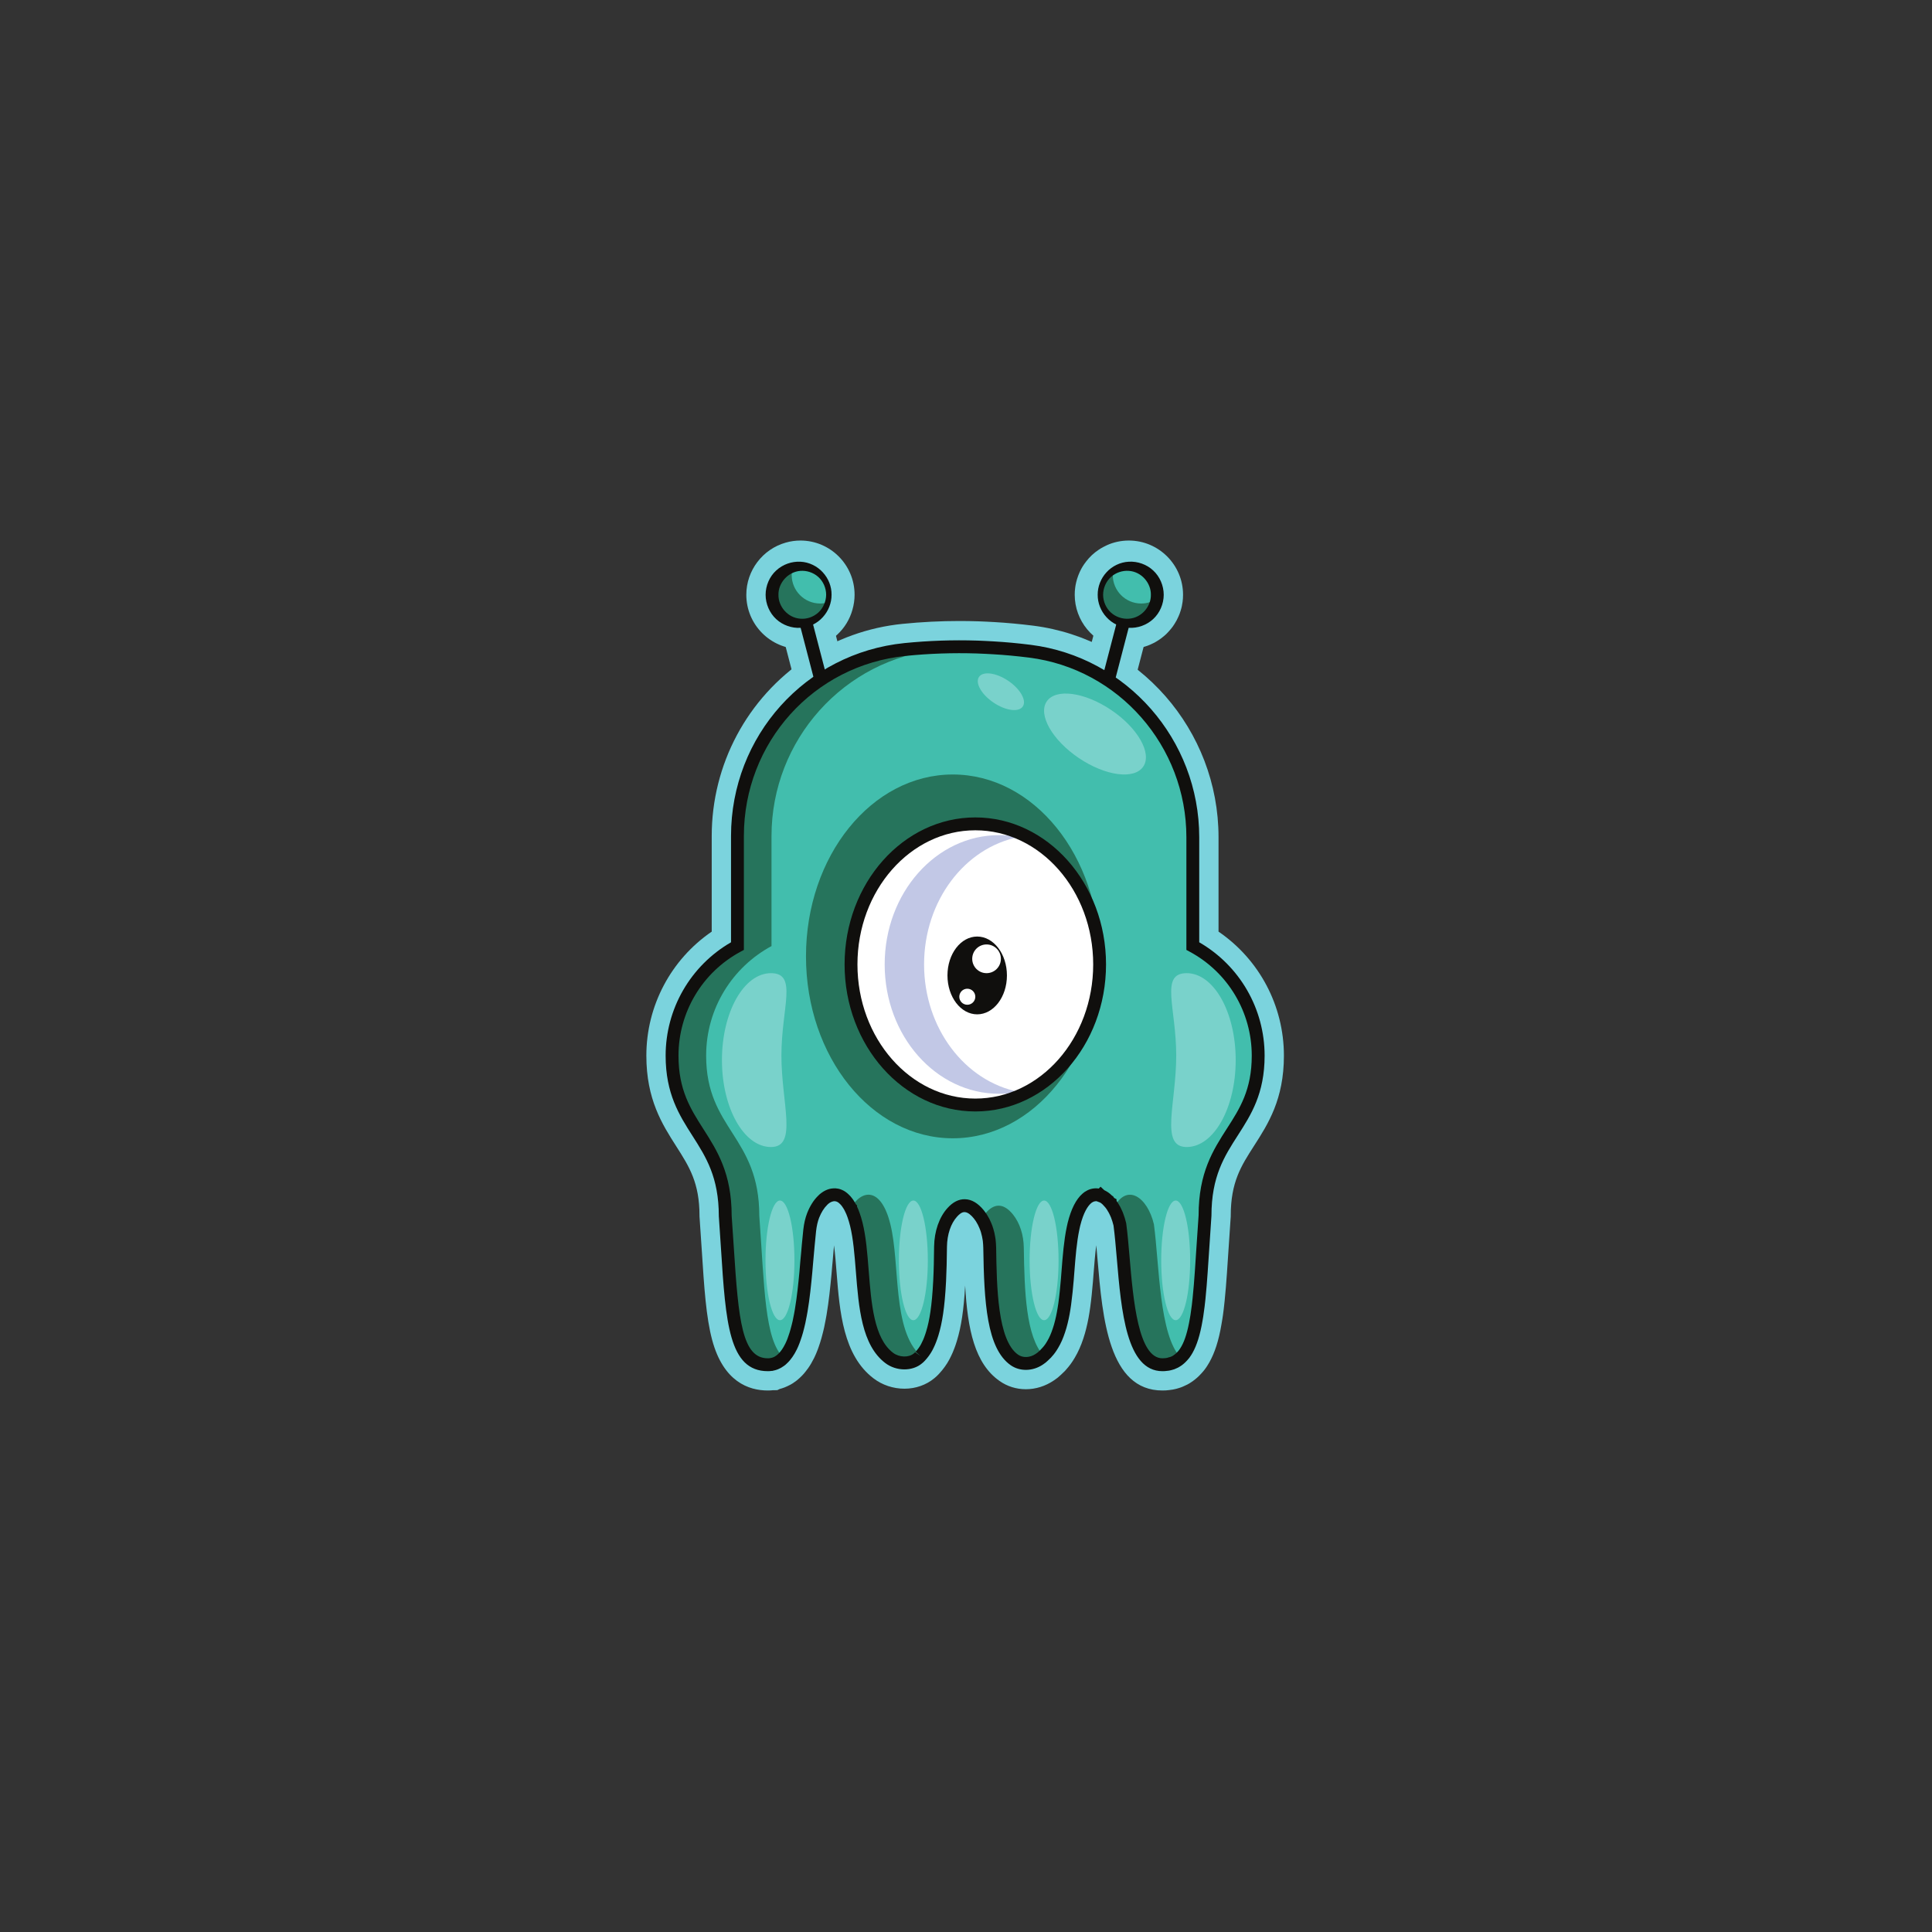 <svg xmlns="http://www.w3.org/2000/svg" width="375" viewBox="0 0 375 375" height="375" version="1.0"><rect x="0" y="0" width="375" height="375" fill="#333333" stroke="none"/><defs><clipPath id="a"><path d="M 125.457 120.355 L 249.207 120.355 L 249.207 269.895 L 125.457 269.895 Z M 125.457 120.355"/></clipPath><clipPath id="b"><path d="M 208 104.91 L 230 104.91 L 230 126 L 208 126 Z M 208 104.91"/></clipPath><clipPath id="c"><path d="M 144 104.91 L 166 104.91 L 166 126 L 144 126 Z M 144 104.91"/></clipPath></defs><path fill="#7BD3DD" d="M 154.492 133.199 L 151.609 122.141 L 161.27 119.613 L 164.152 130.676 L 154.492 133.199"/><path fill="#7BD3DD" d="M 159.324 131.938 L 156.441 120.875"/><path fill="#7BD3DD" d="M 219.984 133.199 L 210.324 130.676 L 213.207 119.613 L 222.867 122.141 L 219.984 133.199"/><path fill="#7BD3DD" d="M 218.035 120.875 L 215.152 131.938"/><g clip-path="url(#a)"><path fill="#7BD3DD" d="M 225.633 269.895 C 215.203 269.895 214.004 255.855 213.039 244.57 C 212.953 243.582 212.871 242.617 212.785 241.695 C 212.559 243.402 212.41 245.309 212.254 247.289 L 212.141 248.746 C 212 250.379 211.844 252.078 211.609 253.758 C 211.574 254.062 211.516 254.438 211.453 254.809 C 211.238 256.18 210.941 257.555 210.578 258.828 C 210.5 259.117 210.387 259.457 210.277 259.797 C 209.805 261.23 209.262 262.445 208.613 263.531 L 208.215 264.176 C 207.945 264.59 207.676 264.961 207.383 265.312 C 207.25 265.473 207.133 265.609 207.023 265.734 C 206.824 265.988 206.602 266.223 206.359 266.434 C 206.227 266.566 206.09 266.699 205.949 266.828 C 205.691 267.066 205.52 267.223 205.336 267.371 L 205.184 267.492 C 204.984 267.641 204.77 267.797 204.551 267.945 C 202.887 269.07 201.023 269.648 199.113 269.648 C 197.258 269.648 195.492 269.094 194.008 268.043 C 189.207 264.68 187.801 258.055 187.336 249.52 C 187.199 251.926 187.012 253.863 186.758 255.574 C 186.504 257.305 186.152 258.906 185.715 260.324 C 185.562 260.816 185.41 261.285 185.23 261.742 C 185.129 262.031 185.016 262.309 184.898 262.566 C 184.703 263.012 184.5 263.426 184.293 263.824 L 184.172 264.043 L 183.848 264.602 L 183.777 264.703 C 183.523 265.098 183.234 265.52 182.867 265.965 C 182.707 266.156 182.547 266.348 182.375 266.531 C 182.312 266.605 182.242 266.676 182.18 266.746 C 181.934 267.008 181.66 267.262 181.367 267.504 C 179.789 268.82 177.73 269.547 175.555 269.547 C 173.375 269.547 171.246 268.836 169.555 267.543 C 163.648 263.059 162.98 254.559 162.387 247.062 C 162.238 245.184 162.098 243.363 161.883 241.73 C 161.871 241.859 161.59 245.109 161.59 245.109 L 161.562 245.363 C 161.512 246.035 161.449 246.73 161.387 247.41 C 161.156 249.82 160.879 252.586 160.438 255.188 L 160.277 256.078 C 160.176 256.625 160.078 257.148 159.965 257.66 C 159.879 258.043 159.809 258.352 159.73 258.645 C 159.641 259.012 159.551 259.363 159.449 259.715 C 159.289 260.281 159.102 260.883 158.902 261.441 L 158.715 261.965 C 158.625 262.223 158.508 262.5 158.391 262.77 L 158.273 263.035 C 158.195 263.215 158.113 263.395 158.027 263.57 C 157.629 264.367 157.262 264.992 156.867 265.551 C 156.719 265.77 156.547 265.996 156.355 266.227 C 156.156 266.492 155.934 266.742 155.691 266.992 C 155.52 267.176 155.34 267.348 155.168 267.5 C 154.863 267.789 154.535 268.051 154.184 268.281 C 154.18 268.289 154.09 268.352 153.992 268.418 L 153.852 268.512 L 153.457 268.746 C 153.242 268.867 153.043 268.965 152.84 269.055 C 152.457 269.242 152.113 269.367 151.82 269.461 C 151.664 269.516 151.5 269.562 151.328 269.605 L 150.867 269.832 L 150.023 269.84 C 149.711 269.875 149.387 269.895 149.039 269.895 C 145.309 269.895 140.406 268.191 138.23 260.086 C 137.051 255.688 136.68 249.926 136.211 242.629 C 136.082 240.637 135.949 238.543 135.789 236.352 L 135.773 236.172 L 135.773 235.988 C 135.773 229.57 133.781 226.445 131.254 222.488 C 128.535 218.227 125.457 213.398 125.457 204.902 C 125.457 195.199 130.25 186.23 138.145 180.828 L 138.145 162.27 C 138.145 148.375 145.027 135.48 156.551 127.781 C 162.094 124.066 168.547 121.75 175.203 121.09 C 178.855 120.723 182.57 120.535 186.238 120.535 C 187.418 120.535 188.598 120.555 189.781 120.594 L 190.418 120.617 C 190.824 120.633 191.234 120.648 191.648 120.672 L 193.027 120.746 C 195.461 120.887 197.902 121.113 200.52 121.438 C 221.043 124.031 236.516 141.688 236.516 162.508 L 236.516 180.828 C 244.414 186.223 249.207 195.191 249.207 204.902 C 249.207 213.379 246.133 218.16 243.426 222.379 C 240.887 226.328 238.887 229.445 238.887 235.988 L 238.887 236.168 L 238.871 236.344 C 238.688 238.945 238.527 241.406 238.375 243.723 L 238.148 247.117 C 238.027 248.938 237.875 250.754 237.699 252.512 C 237.645 253.055 237.59 253.59 237.523 254.109 C 237.512 254.211 237.383 255.203 237.383 255.203 L 237.254 256.055 C 237.207 256.406 237.141 256.773 237.074 257.121 C 236.551 260.188 235.801 262.539 234.734 264.43 C 234.734 264.43 234.422 264.953 234.348 265.07 C 234.02 265.598 233.637 266.098 233.199 266.566 C 233.043 266.738 232.891 266.898 232.734 267.055 C 232.477 267.312 232.215 267.535 231.949 267.75 C 231.703 267.945 231.449 268.133 231.203 268.293 C 230.73 268.613 230.211 268.887 229.629 269.125 C 229.355 269.246 229.07 269.352 228.777 269.434 C 228.613 269.488 228.453 269.531 228.293 269.574 C 228.082 269.629 227.871 269.676 227.66 269.711 C 227.418 269.754 227.18 269.789 226.941 269.812 C 226.531 269.871 226.109 269.895 225.633 269.895"/></g><path fill="#7BD3DD" d="M 244.215 204.902 C 244.215 219.238 233.895 220.312 233.895 235.988 C 233.707 238.598 233.543 241.074 233.395 243.398 C 233.371 243.785 233.344 244.172 233.32 244.547 C 233.297 244.922 233.27 245.297 233.246 245.672 C 233.219 246.047 233.195 246.41 233.172 246.773 C 233.047 248.648 232.895 250.398 232.734 252.012 C 232.684 252.508 232.633 252.996 232.57 253.473 C 232.559 253.547 232.559 253.609 232.547 253.672 C 232.508 253.973 232.473 254.258 232.434 254.535 C 232.398 254.809 232.348 255.098 232.309 255.371 C 232.273 255.648 232.223 255.922 232.172 256.184 C 231.762 258.582 231.199 260.535 230.387 261.973 C 230.301 262.109 230.227 262.246 230.137 262.383 C 229.949 262.684 229.75 262.945 229.527 263.184 C 229.414 263.309 229.301 263.422 229.191 263.535 C 229.078 263.645 228.953 263.746 228.828 263.844 C 228.703 263.945 228.578 264.047 228.453 264.121 C 228.203 264.297 227.941 264.422 227.656 264.531 C 227.555 264.582 227.441 264.621 227.332 264.645 C 227.23 264.684 227.117 264.719 227.008 264.734 C 226.957 264.758 226.906 264.77 226.855 264.77 C 226.695 264.809 226.543 264.832 226.371 264.848 C 226.133 264.883 225.895 264.895 225.633 264.895 C 218.309 264.895 218.633 247.059 217.359 237.637 C 217.211 237.012 217.023 236.41 216.812 235.863 C 216.711 235.637 216.625 235.41 216.512 235.211 C 216.398 234.977 216.273 234.75 216.148 234.523 C 215.961 234.176 215.738 233.848 215.5 233.562 C 215.5 233.551 215.488 233.523 215.465 233.512 C 215.375 233.398 215.289 233.289 215.188 233.188 C 215.176 233.164 215.152 233.137 215.125 233.125 L 214.902 232.898 C 214.613 232.625 214.328 232.41 214.016 232.25 C 213.902 232.188 213.789 232.137 213.668 232.086 C 213.668 232.086 213.656 232.074 213.641 232.086 C 213.504 232.023 213.367 231.988 213.23 231.961 C 213.203 231.949 213.191 231.949 213.18 231.949 C 213.031 231.91 212.867 231.898 212.719 231.898 C 212.32 231.898 211.906 232 211.508 232.227 C 211.309 232.324 211.109 232.461 210.922 232.637 C 209.961 233.473 209.086 235.074 208.449 237.637 C 208.387 237.887 208.324 238.148 208.277 238.426 C 207.715 241.074 207.488 244.211 207.238 247.398 C 207.215 247.723 207.191 248.035 207.164 248.359 C 207.027 249.949 206.879 251.535 206.668 253.074 C 206.629 253.383 206.578 253.684 206.527 253.984 C 206.34 255.195 206.094 256.359 205.781 257.445 C 205.703 257.723 205.617 257.984 205.531 258.246 C 205.207 259.234 204.82 260.145 204.332 260.957 C 204.234 261.121 204.133 261.285 204.031 261.445 C 203.871 261.695 203.707 261.922 203.535 262.133 C 203.398 262.297 203.273 262.445 203.121 262.598 C 203.109 262.633 203.086 262.672 203.035 262.695 C 202.887 262.848 202.734 262.996 202.574 263.145 C 202.449 263.258 202.324 263.383 202.188 263.496 C 202.035 263.609 201.875 263.719 201.711 263.832 C 200.254 264.82 198.316 264.973 196.883 263.957 C 192.566 260.934 192.242 251.348 192.102 242.172 C 192.102 241.922 192.09 241.66 192.066 241.41 C 192.055 241.184 192.027 240.961 192.004 240.734 C 192.004 240.688 191.992 240.637 191.98 240.586 C 191.965 240.41 191.93 240.238 191.891 240.074 C 191.879 239.973 191.867 239.887 191.84 239.785 C 191.805 239.586 191.754 239.387 191.691 239.188 C 191.641 238.949 191.566 238.723 191.492 238.5 C 191.48 238.449 191.469 238.41 191.441 238.359 C 191.379 238.176 191.305 237.984 191.219 237.801 C 191.043 237.363 190.82 236.938 190.566 236.539 C 190.52 236.449 190.469 236.363 190.406 236.273 C 190.27 236.074 190.133 235.887 189.98 235.699 C 187.91 233.164 186.125 233.887 184.828 235.324 C 183.344 236.961 182.594 239.449 182.559 241.961 C 182.531 244.199 182.496 246.461 182.383 248.648 C 182.27 250.824 182.109 252.91 181.82 254.836 C 181.609 256.285 181.32 257.633 180.949 258.848 C 180.824 259.246 180.699 259.633 180.547 260.008 C 180.484 260.195 180.41 260.371 180.336 260.535 C 180.188 260.883 180.023 261.207 179.863 261.52 L 179.602 261.973 C 179.414 262.258 179.227 262.531 179.012 262.781 C 178.914 262.906 178.812 263.035 178.703 263.145 C 178.664 263.195 178.602 263.258 178.551 263.309 C 178.438 263.434 178.316 263.547 178.191 263.645 C 176.68 264.934 174.172 264.781 172.586 263.57 C 166.449 258.91 168.195 245.648 166.211 237.637 C 166.047 236.988 165.875 236.398 165.688 235.875 C 165.5 235.375 165.312 234.926 165.113 234.523 C 165.113 234.512 165.113 234.5 165.098 234.488 C 165 234.273 164.887 234.074 164.762 233.887 C 164.652 233.688 164.527 233.5 164.387 233.336 C 164.238 233.137 164.078 232.949 163.902 232.789 C 163.664 232.551 163.414 232.352 163.152 232.211 C 162.891 232.074 162.629 231.977 162.367 231.938 C 162.18 231.898 161.992 231.887 161.805 231.91 C 161.719 231.91 161.629 231.926 161.543 231.938 C 161.184 231.988 160.832 232.137 160.484 232.336 C 160.395 232.387 160.297 232.449 160.207 232.523 C 160.008 232.66 159.82 232.824 159.66 233 C 158.938 233.699 158.312 234.699 157.836 235.898 C 157.477 236.824 157.277 237.812 157.164 238.812 C 157.062 239.711 156.965 240.688 156.875 241.688 C 156.852 242.023 156.816 242.363 156.789 242.711 C 156.777 242.762 156.777 242.824 156.777 242.887 C 156.727 243.438 156.676 244 156.625 244.574 C 156.613 244.672 156.602 244.785 156.59 244.898 C 156.539 245.574 156.477 246.273 156.414 246.961 C 156.18 249.461 155.914 251.996 155.516 254.348 C 155.465 254.621 155.418 254.91 155.367 255.184 C 155.277 255.66 155.191 256.121 155.094 256.57 C 155.031 256.848 154.969 257.133 154.891 257.41 C 154.816 257.723 154.742 258.02 154.656 258.32 C 154.52 258.809 154.367 259.297 154.207 259.746 C 154.145 259.922 154.082 260.098 154.02 260.27 C 153.957 260.445 153.883 260.621 153.809 260.797 C 153.719 260.984 153.645 261.172 153.559 261.348 C 153.32 261.82 153.07 262.27 152.797 262.656 C 152.684 262.82 152.57 262.969 152.445 263.121 C 152.336 263.27 152.211 263.41 152.086 263.535 C 151.984 263.645 151.871 263.746 151.773 263.832 C 151.66 263.945 151.547 264.035 151.438 264.109 C 151.359 264.156 151.297 264.207 151.223 264.258 C 151.137 264.309 151.062 264.359 150.973 264.406 C 150.887 264.457 150.801 264.496 150.711 264.531 C 150.574 264.609 150.426 264.656 150.273 264.707 C 150.09 264.77 149.914 264.809 149.715 264.832 C 149.688 264.848 149.664 264.848 149.641 264.848 C 149.453 264.883 149.25 264.895 149.039 264.895 C 141.715 264.895 142.039 253.422 140.766 235.988 C 140.766 220.527 130.445 219.238 130.445 204.902 C 130.445 195.703 135.59 187.707 143.137 183.633 L 143.137 162.27 C 143.137 149.723 149.5 138.5 159.324 131.938 C 164.078 128.75 169.641 126.664 175.695 126.062 C 180.301 125.602 184.941 125.438 189.621 125.59 C 190.18 125.613 190.758 125.625 191.328 125.664 C 191.805 125.688 192.277 125.715 192.766 125.738 C 195.137 125.875 197.508 126.102 199.902 126.402 C 218.008 128.688 231.523 144.238 231.523 162.508 L 231.523 183.633 C 239.086 187.707 244.215 195.703 244.215 204.902"/><g clip-path="url(#b)"><path fill="#7BD3DD" d="M 219.105 125.977 C 218.461 125.977 217.801 125.914 217.145 125.793 C 212.164 124.812 208.602 120.465 208.602 115.441 C 208.602 114.934 208.633 114.473 208.699 114.031 C 208.738 113.723 208.793 113.383 208.895 112.988 C 208.93 112.824 208.977 112.633 209.047 112.414 C 209.109 112.203 209.176 112.008 209.254 111.809 L 209.336 111.586 C 209.656 110.77 210.027 110.082 210.469 109.457 L 210.559 109.34 C 210.645 109.215 210.738 109.09 210.844 108.957 C 211.5 108.094 212.305 107.344 213.23 106.727 C 213.512 106.531 213.809 106.352 214.121 106.188 C 214.348 106.062 214.586 105.945 214.824 105.836 C 216.113 105.242 217.605 104.918 219.105 104.918 C 224.906 104.918 229.629 109.637 229.629 115.441 C 229.629 115.938 229.598 116.391 229.539 116.82 C 229.5 117.129 229.449 117.418 229.391 117.68 C 229.332 117.941 229.262 118.23 229.16 118.539 C 229.051 118.918 228.91 119.297 228.738 119.668 C 228.535 120.148 228.281 120.625 227.969 121.109 C 227.754 121.461 227.523 121.777 227.273 122.074 C 227.148 122.234 227.012 122.391 226.875 122.535 C 226.488 122.977 226.055 123.383 225.586 123.734 C 225.461 123.836 225.281 123.98 225.051 124.133 C 224.875 124.258 224.715 124.355 224.574 124.441 C 224.422 124.535 224.172 124.691 223.836 124.852 C 223.605 124.973 223.402 125.062 223.25 125.125 C 222.973 125.25 222.688 125.355 222.391 125.449 C 221.996 125.582 221.637 125.668 221.301 125.746 L 221.133 125.777 C 220.91 125.82 220.684 125.859 220.457 125.887 C 220.035 125.945 219.59 125.977 219.105 125.977"/></g><path fill="#7BD3DD" d="M 213.59 115.441 C 213.59 115.203 213.605 114.965 213.641 114.742 C 213.668 114.539 213.691 114.367 213.742 114.176 C 213.766 114.078 213.777 113.992 213.816 113.902 C 213.84 113.805 213.867 113.715 213.902 113.629 C 213.941 113.527 213.98 113.43 214.016 113.328 C 214.152 112.977 214.328 112.652 214.539 112.352 C 214.613 112.254 214.676 112.152 214.766 112.055 C 215.113 111.578 215.551 111.18 216.051 110.852 C 216.188 110.754 216.336 110.664 216.488 110.59 C 216.613 110.516 216.75 110.453 216.887 110.391 C 217.559 110.078 218.32 109.914 219.105 109.914 C 222.164 109.914 224.637 112.391 224.637 115.441 C 224.637 115.703 224.625 115.953 224.586 116.191 C 224.574 116.328 224.547 116.453 224.523 116.566 C 224.484 116.738 224.449 116.902 224.387 117.078 C 224.336 117.277 224.262 117.465 224.172 117.641 C 224.062 117.926 223.91 118.191 223.738 118.453 C 223.648 118.602 223.551 118.754 223.426 118.891 C 223.352 118.988 223.262 119.09 223.176 119.176 C 222.988 119.402 222.777 119.602 222.539 119.777 C 222.426 119.863 222.328 119.953 222.215 120.016 C 222.129 120.09 222.027 120.141 221.926 120.203 C 221.828 120.266 221.727 120.328 221.617 120.363 C 221.504 120.441 221.379 120.488 221.254 120.539 C 221.129 120.602 220.992 120.652 220.855 120.691 C 220.652 120.766 220.441 120.816 220.219 120.863 C 220.082 120.891 219.941 120.914 219.805 120.926 C 219.582 120.965 219.344 120.977 219.105 120.977 C 218.746 120.977 218.383 120.938 218.035 120.875 C 215.5 120.375 213.59 118.129 213.59 115.441"/><g clip-path="url(#c)"><path fill="#7BD3DD" d="M 155.367 125.977 C 149.574 125.977 144.859 121.25 144.859 115.441 C 144.859 110.742 148.02 106.578 152.539 105.312 C 153.441 105.055 154.402 104.918 155.367 104.918 C 161.16 104.918 165.875 109.637 165.875 115.441 C 165.875 116.414 165.734 117.387 165.465 118.324 C 164.426 122.105 161.336 124.988 157.426 125.777 C 156.672 125.914 156.012 125.977 155.367 125.977"/></g><path fill="#7BD3DD" d="M 149.852 115.441 C 149.852 112.902 151.562 110.777 153.883 110.129 C 154.355 109.992 154.855 109.914 155.367 109.914 C 158.41 109.914 160.883 112.391 160.883 115.441 C 160.883 115.953 160.809 116.453 160.672 116.926 C 160.121 118.926 158.484 120.465 156.441 120.875 C 156.09 120.938 155.727 120.977 155.367 120.977 C 152.32 120.977 149.852 118.504 149.852 115.441"/><path fill="#26745C" d="M 231.523 183.633 L 231.523 162.508 C 231.523 144.238 218.008 128.688 199.902 126.402 C 197.508 126.102 195.137 125.875 192.766 125.738 C 192.277 125.715 191.805 125.688 191.328 125.664 C 190.758 125.625 190.18 125.613 189.621 125.59 C 184.941 125.438 180.301 125.602 175.695 126.062 C 157.176 127.926 143.137 143.637 143.137 162.27 L 143.137 183.633 C 135.59 187.707 130.445 195.703 130.445 204.902 C 130.445 219.238 140.766 220.527 140.766 235.988 C 142.039 253.422 141.715 264.895 149.039 264.895 C 149.25 264.895 149.453 264.883 149.641 264.848 C 149.664 264.848 149.688 264.848 149.715 264.832 C 149.914 264.809 150.09 264.77 150.273 264.707 C 150.426 264.656 150.574 264.609 150.711 264.531 C 150.801 264.496 150.887 264.457 150.973 264.406 C 151.062 264.359 151.137 264.309 151.223 264.258 C 151.297 264.207 151.359 264.156 151.438 264.109 C 151.547 264.035 151.66 263.945 151.773 263.832 C 151.871 263.746 151.984 263.645 152.086 263.535 C 152.211 263.41 152.336 263.27 152.445 263.121 C 152.57 262.969 152.684 262.82 152.797 262.656 C 153.07 262.27 153.32 261.82 153.559 261.348 C 153.645 261.172 153.719 260.984 153.809 260.797 C 153.883 260.621 153.957 260.445 154.02 260.27 C 154.082 260.098 154.145 259.922 154.207 259.746 C 154.367 259.297 154.52 258.809 154.656 258.32 C 154.742 258.02 154.816 257.723 154.891 257.41 C 154.969 257.133 155.031 256.848 155.094 256.57 C 155.191 256.121 155.277 255.66 155.367 255.184 C 155.418 254.91 155.465 254.621 155.516 254.348 C 155.914 251.996 156.18 249.461 156.414 246.961 C 156.477 246.273 156.539 245.574 156.59 244.898 C 156.602 244.785 156.613 244.672 156.625 244.574 C 156.676 244 156.727 243.438 156.777 242.887 C 156.777 242.824 156.777 242.762 156.789 242.711 C 156.816 242.363 156.852 242.023 156.875 241.688 C 156.965 240.688 157.062 239.711 157.164 238.812 C 157.277 237.812 157.477 236.824 157.836 235.898 C 158.312 234.699 158.938 233.699 159.66 233 C 159.82 232.824 160.008 232.66 160.207 232.523 C 160.297 232.449 160.395 232.387 160.484 232.336 C 160.832 232.137 161.184 231.988 161.543 231.938 C 161.629 231.926 161.719 231.91 161.805 231.91 C 161.992 231.887 162.18 231.898 162.367 231.938 C 162.629 231.977 162.891 232.074 163.152 232.211 C 163.414 232.352 163.664 232.551 163.902 232.789 C 164.078 232.949 164.238 233.137 164.387 233.336 C 164.527 233.5 164.652 233.688 164.762 233.887 C 164.887 234.074 165 234.273 165.098 234.488 C 165.113 234.5 165.113 234.512 165.113 234.523 C 165.312 234.926 165.5 235.375 165.688 235.875 C 165.875 236.398 166.047 236.988 166.211 237.637 C 168.195 245.648 166.449 258.91 172.586 263.57 C 174.172 264.781 176.68 264.934 178.191 263.645 C 178.316 263.547 178.438 263.434 178.551 263.309 C 178.602 263.258 178.664 263.195 178.703 263.145 C 178.812 263.035 178.914 262.906 179.012 262.781 C 179.227 262.531 179.414 262.258 179.602 261.973 L 179.863 261.52 C 180.023 261.207 180.188 260.883 180.336 260.535 C 180.41 260.371 180.484 260.195 180.547 260.008 C 180.699 259.633 180.824 259.246 180.949 258.848 C 181.32 257.633 181.609 256.285 181.82 254.836 C 182.109 252.91 182.27 250.824 182.383 248.648 C 182.496 246.461 182.531 244.199 182.559 241.961 C 182.594 239.449 183.344 236.961 184.828 235.324 C 186.125 233.887 187.91 233.164 189.98 235.699 C 190.133 235.887 190.27 236.074 190.406 236.273 C 190.469 236.363 190.52 236.449 190.566 236.539 C 190.82 236.938 191.043 237.363 191.219 237.801 C 191.305 237.984 191.379 238.176 191.441 238.359 C 191.469 238.41 191.48 238.449 191.492 238.5 C 191.566 238.723 191.629 238.949 191.691 239.188 C 191.754 239.387 191.805 239.586 191.84 239.785 C 191.867 239.887 191.879 239.973 191.891 240.074 C 191.93 240.238 191.953 240.41 191.98 240.586 C 191.992 240.637 192.004 240.688 192.004 240.734 C 192.027 240.961 192.055 241.184 192.066 241.41 C 192.09 241.66 192.102 241.922 192.102 242.172 C 192.242 251.348 192.566 260.934 196.883 263.957 C 198.316 264.973 200.254 264.82 201.711 263.832 C 201.875 263.719 202.035 263.609 202.188 263.496 C 202.324 263.383 202.449 263.258 202.574 263.145 C 202.734 262.996 202.887 262.848 203.035 262.695 C 203.086 262.672 203.109 262.633 203.121 262.598 C 203.273 262.445 203.398 262.297 203.535 262.133 C 203.707 261.922 203.871 261.695 204.031 261.445 C 204.133 261.285 204.234 261.121 204.332 260.957 C 204.82 260.145 205.207 259.234 205.531 258.246 C 205.617 257.984 205.703 257.723 205.781 257.445 C 206.094 256.359 206.34 255.195 206.527 253.984 C 206.578 253.684 206.629 253.383 206.668 253.074 C 206.879 251.535 207.027 249.949 207.164 248.359 C 207.191 248.035 207.215 247.723 207.238 247.398 C 207.488 244.211 207.715 241.074 208.277 238.426 C 208.324 238.148 208.387 237.887 208.449 237.637 C 209.086 235.074 209.961 233.473 210.922 232.637 C 211.109 232.461 211.309 232.324 211.508 232.227 C 211.906 232 212.32 231.898 212.719 231.898 C 212.867 231.898 213.031 231.91 213.18 231.949 C 213.191 231.949 213.203 231.949 213.23 231.961 C 213.367 231.988 213.504 232.023 213.641 232.086 C 213.656 232.074 213.668 232.086 213.668 232.086 C 213.789 232.137 213.902 232.188 214.016 232.25 C 214.328 232.41 214.613 232.625 214.902 232.898 L 215.125 233.125 C 215.152 233.137 215.176 233.164 215.188 233.188 C 215.289 233.289 215.375 233.398 215.465 233.512 C 215.488 233.523 215.5 233.551 215.5 233.562 C 215.738 233.848 215.961 234.176 216.148 234.523 C 216.273 234.75 216.398 234.977 216.512 235.211 C 216.625 235.41 216.711 235.637 216.812 235.863 C 217.023 236.41 217.211 237.012 217.359 237.637 C 218.633 247.059 218.309 264.895 225.633 264.895 C 225.895 264.895 226.133 264.883 226.371 264.848 C 226.543 264.832 226.695 264.809 226.855 264.77 C 226.906 264.77 226.957 264.758 227.008 264.734 C 227.117 264.719 227.23 264.684 227.332 264.645 C 227.441 264.621 227.555 264.582 227.656 264.531 C 227.941 264.422 228.203 264.297 228.453 264.121 C 228.578 264.047 228.703 263.945 228.828 263.844 C 228.953 263.746 229.078 263.645 229.191 263.535 C 229.301 263.422 229.414 263.309 229.527 263.184 C 229.75 262.945 229.949 262.684 230.137 262.383 C 230.227 262.246 230.301 262.109 230.387 261.973 C 231.199 260.535 231.762 258.582 232.172 256.184 C 232.223 255.922 232.273 255.648 232.309 255.371 C 232.348 255.098 232.398 254.809 232.434 254.535 C 232.473 254.258 232.508 253.973 232.547 253.672 C 232.559 253.609 232.559 253.547 232.57 253.473 C 232.633 252.996 232.684 252.508 232.734 252.012 C 232.895 250.398 233.047 248.648 233.172 246.773 C 233.195 246.41 233.219 246.047 233.246 245.672 C 233.27 245.297 233.297 244.922 233.32 244.547 C 233.344 244.172 233.371 243.785 233.395 243.398 C 233.543 241.074 233.707 238.598 233.895 235.988 C 233.895 220.312 244.215 219.238 244.215 204.902 C 244.215 195.703 239.086 187.707 231.523 183.633"/><path fill="#42BEAD" d="M 231.523 183.633 L 231.523 162.508 C 231.523 144.238 218.008 128.688 199.902 126.402 C 197.508 126.102 195.137 125.875 192.766 125.738 C 192.277 125.715 191.805 125.688 191.328 125.664 C 190.758 125.625 190.18 125.613 189.621 125.59 C 187.176 125.664 184.727 125.812 182.297 126.062 C 163.789 127.926 149.75 143.637 149.75 162.27 L 149.75 183.633 C 142.188 187.707 137.062 195.703 137.062 204.902 C 137.062 219.238 147.379 220.527 147.379 235.988 C 148.391 249.91 148.391 260.02 152.086 263.535 C 152.211 263.41 152.336 263.27 152.445 263.121 C 152.57 262.969 152.684 262.82 152.797 262.656 C 153.07 262.27 153.32 261.82 153.559 261.348 C 153.645 261.172 153.719 260.984 153.809 260.797 C 153.883 260.621 153.957 260.445 154.02 260.27 C 154.082 260.098 154.145 259.922 154.207 259.746 C 154.367 259.297 154.52 258.809 154.656 258.32 C 154.742 258.02 154.816 257.723 154.891 257.41 C 154.969 257.133 155.031 256.848 155.094 256.57 C 155.191 256.121 155.277 255.66 155.367 255.184 C 155.418 254.91 155.465 254.621 155.516 254.348 C 155.914 251.996 156.18 249.461 156.414 246.961 C 156.477 246.273 156.539 245.574 156.59 244.898 C 156.602 244.785 156.613 244.672 156.625 244.574 C 156.676 244 156.727 243.438 156.777 242.887 C 156.777 242.824 156.777 242.762 156.789 242.711 C 156.816 242.363 156.852 242.023 156.875 241.688 C 156.965 240.688 157.062 239.711 157.164 238.812 C 157.277 237.812 157.477 236.824 157.836 235.898 C 158.312 234.699 158.938 233.699 159.66 233 C 159.82 232.824 160.008 232.66 160.207 232.523 C 160.297 232.449 160.395 232.387 160.484 232.336 C 160.832 232.137 161.184 231.988 161.543 231.938 C 161.629 231.926 161.719 231.91 161.805 231.91 C 161.992 231.887 162.18 231.898 162.367 231.938 C 162.629 231.977 162.891 232.074 163.152 232.211 C 163.414 232.352 163.664 232.551 163.902 232.789 C 164.078 232.949 164.238 233.137 164.387 233.336 C 164.527 233.5 164.652 233.688 164.762 233.887 C 164.887 234.074 165 234.273 165.098 234.488 C 165.113 234.5 165.113 234.512 165.113 234.523 C 167.258 230.812 171.027 230.336 172.824 237.637 C 174.746 245.422 173.16 258.16 178.703 263.145 C 178.812 263.035 178.914 262.906 179.012 262.781 C 179.227 262.531 179.414 262.258 179.602 261.973 L 179.863 261.52 C 180.023 261.207 180.188 260.883 180.336 260.535 C 180.41 260.371 180.484 260.195 180.547 260.008 C 180.699 259.633 180.824 259.246 180.949 258.848 C 181.32 257.633 181.609 256.285 181.82 254.836 C 182.109 252.91 182.27 250.824 182.383 248.648 C 182.496 246.461 182.531 244.199 182.559 241.961 C 182.594 239.449 183.344 236.961 184.828 235.324 C 186.125 233.887 187.91 233.164 189.98 235.699 C 190.133 235.887 190.27 236.074 190.406 236.273 C 190.469 236.363 190.52 236.449 190.566 236.539 C 190.82 236.098 191.117 235.688 191.441 235.324 C 192.738 233.887 194.523 233.164 196.594 235.699 C 197.957 237.375 198.691 239.738 198.719 242.172 C 198.844 250.633 199.129 259.457 202.574 263.145 C 202.734 262.996 202.887 262.848 203.035 262.695 C 203.086 262.672 203.109 262.633 203.121 262.598 C 203.273 262.445 203.398 262.297 203.535 262.133 C 203.707 261.922 203.871 261.695 204.031 261.445 C 204.133 261.285 204.234 261.121 204.332 260.957 C 204.82 260.145 205.207 259.234 205.531 258.246 C 205.617 257.984 205.703 257.723 205.781 257.445 C 206.094 256.359 206.34 255.195 206.527 253.984 C 206.578 253.684 206.629 253.383 206.668 253.074 C 206.879 251.535 207.027 249.949 207.164 248.359 C 207.191 248.035 207.215 247.723 207.238 247.398 C 207.488 244.211 207.715 241.074 208.277 238.426 C 208.324 238.148 208.387 237.887 208.449 237.637 C 209.086 235.074 209.961 233.473 210.922 232.637 C 211.109 232.461 211.309 232.324 211.508 232.227 C 211.906 232 212.32 231.898 212.719 231.898 C 212.867 231.898 213.031 231.91 213.18 231.949 C 213.191 231.949 213.203 231.949 213.23 231.961 C 213.367 231.988 213.504 232.023 213.641 232.086 C 213.656 232.074 213.668 232.086 213.668 232.086 C 213.789 232.137 213.902 232.188 214.016 232.25 C 214.328 232.41 214.613 232.625 214.902 232.898 L 215.125 233.125 C 215.152 233.137 215.176 233.164 215.188 233.188 C 215.289 233.289 215.375 233.398 215.465 233.512 C 215.488 233.523 215.5 233.551 215.5 233.562 C 215.738 233.848 215.961 234.176 216.148 234.523 C 218.684 229.477 222.738 232.352 223.973 237.637 C 225.035 245.496 224.984 259.195 229.191 263.535 C 229.301 263.422 229.414 263.309 229.527 263.184 C 229.75 262.945 229.949 262.684 230.137 262.383 C 230.227 262.246 230.301 262.109 230.387 261.973 C 231.199 260.535 231.762 258.582 232.172 256.184 C 232.223 255.922 232.273 255.648 232.309 255.371 C 232.348 255.098 232.398 254.809 232.434 254.535 C 232.473 254.258 232.508 253.973 232.547 253.672 C 232.559 253.609 232.559 253.547 232.57 253.473 C 232.633 252.996 232.684 252.508 232.734 252.012 C 232.895 250.398 233.047 248.648 233.172 246.773 C 233.195 246.41 233.219 246.047 233.246 245.672 C 233.27 245.297 233.297 244.922 233.32 244.547 C 233.344 244.172 233.371 243.785 233.395 243.398 C 233.543 241.074 233.707 238.598 233.895 235.988 C 233.895 220.312 244.215 219.238 244.215 204.902 C 244.215 195.703 239.086 187.707 231.523 183.633"/><path fill="#26745C" d="M 213.434 185.637 C 213.434 205.137 200.676 220.941 184.938 220.941 C 169.199 220.941 156.441 205.137 156.441 185.637 C 156.441 166.137 169.199 150.328 184.938 150.328 C 200.676 150.328 213.434 166.137 213.434 185.637"/><path fill="#26745C" d="M 160.883 115.441 C 160.883 115.953 160.809 116.453 160.672 116.926 C 160.121 118.926 158.484 120.465 156.441 120.875 C 156.09 120.938 155.727 120.977 155.367 120.977 C 152.32 120.977 149.852 118.504 149.852 115.441 C 149.852 112.902 151.562 110.777 153.883 110.129 C 154.355 109.992 154.855 109.914 155.367 109.914 C 158.41 109.914 160.883 112.391 160.883 115.441"/><path fill="#26745C" d="M 224.637 115.441 C 224.637 115.691 224.625 115.953 224.586 116.191 C 224.211 118.902 221.902 120.977 219.105 120.977 C 216.062 120.977 213.59 118.504 213.59 115.441 C 213.59 113.527 214.566 111.84 216.051 110.852 C 216.922 110.266 217.973 109.914 219.105 109.914 C 222.164 109.914 224.637 112.391 224.637 115.441"/><path fill="#42BEAD" d="M 224.637 115.441 C 224.637 115.691 224.625 115.953 224.586 116.191 C 223.699 116.789 222.652 117.141 221.504 117.141 C 218.457 117.141 215.988 114.664 215.988 111.617 C 215.988 111.352 216 111.102 216.051 110.852 C 216.922 110.266 217.973 109.914 219.105 109.914 C 222.164 109.914 224.637 112.391 224.637 115.441"/><path fill="#FFF" d="M 213.434 187.199 C 213.434 202.27 202.633 214.484 189.309 214.484 C 175.984 214.484 165.184 202.27 165.184 187.199 C 165.184 172.125 175.984 159.91 189.309 159.91 C 202.633 159.91 213.434 172.125 213.434 187.199"/><path fill="#C2C8E6" d="M 197.73 211.926 C 196.496 212.176 195.211 212.301 193.914 212.301 C 181.66 212.301 171.715 201.066 171.715 187.191 C 171.715 173.332 181.66 162.098 193.914 162.098 C 195.211 162.098 196.496 162.223 197.73 162.473 C 187.301 164.52 179.363 174.809 179.363 187.191 C 179.363 199.59 187.301 209.879 197.73 211.926"/><path fill="#100F0D" d="M 189.309 161.16 C 176.695 161.16 166.43 172.84 166.43 187.195 C 166.43 201.555 176.695 213.234 189.309 213.234 C 201.922 213.234 212.188 201.555 212.188 187.195 C 212.188 172.84 201.922 161.16 189.309 161.16 Z M 189.309 215.734 C 175.316 215.734 163.934 202.934 163.934 187.195 C 163.934 171.461 175.316 158.66 189.309 158.66 C 203.301 158.66 214.68 171.461 214.68 187.195 C 214.68 202.934 203.301 215.734 189.309 215.734"/><path fill="#100F0D" d="M 195.445 189.332 C 195.445 193.504 192.859 196.883 189.672 196.883 C 186.484 196.883 183.902 193.504 183.902 189.332 C 183.902 185.16 186.484 181.781 189.672 181.781 C 192.859 181.781 195.445 185.16 195.445 189.332"/><path fill="#100F0D" d="M 217.641 234.672 C 217.727 234.836 217.805 235.012 217.879 235.191 L 217.949 235.352 C 218.211 236.027 218.414 236.676 218.574 237.344 L 218.598 237.469 C 218.859 239.398 219.051 241.652 219.254 244.039 C 219.961 252.312 220.93 263.645 225.633 263.645 C 225.828 263.645 226 263.637 226.176 263.613 C 226.387 263.594 226.477 263.574 226.574 263.555 L 226.656 263.516 L 227.203 263.367 C 227.434 263.277 227.598 263.195 227.738 263.094 C 227.891 263 227.969 262.934 228.047 262.871 C 228.137 262.797 228.227 262.73 228.309 262.648 C 228.414 262.543 228.504 262.453 228.598 262.352 C 228.785 262.148 228.938 261.953 229.078 261.723 L 229.336 261.297 C 229.996 260.125 230.531 258.367 230.941 255.973 C 230.992 255.711 231.039 255.457 231.074 255.203 L 231.34 253.27 C 231.395 252.848 231.441 252.371 231.492 251.883 C 231.664 250.199 231.809 248.449 231.926 246.691 L 232.148 243.316 C 232.301 240.988 232.461 238.512 232.648 235.898 C 232.645 227.609 235.457 223.23 238.176 219 C 240.641 215.164 242.965 211.543 242.965 204.902 C 242.965 196.461 238.355 188.73 230.934 184.734 L 230.277 184.379 L 230.277 162.508 C 230.277 144.828 217.152 129.84 199.746 127.641 C 197.27 127.332 194.965 127.117 192.691 126.988 L 191.262 126.91 C 190.895 126.887 190.539 126.875 190.188 126.863 L 189.562 126.836 C 185.008 126.691 180.379 126.848 175.82 127.309 C 157.898 129.109 144.387 144.141 144.387 162.27 L 144.387 184.379 L 143.73 184.73 C 136.305 188.738 131.695 196.469 131.695 204.902 C 131.695 211.57 134.035 215.238 136.512 219.121 C 139.219 223.359 142.016 227.746 142.016 235.988 C 142.172 238.105 142.309 240.219 142.438 242.227 C 143.34 256.301 144.047 263.645 149.039 263.645 C 149.141 263.645 149.238 263.645 149.328 263.633 L 149.555 263.594 C 149.668 263.578 149.77 263.559 149.875 263.523 C 149.965 263.496 150.047 263.473 150.117 263.434 L 150.238 263.379 C 150.277 263.359 150.316 263.344 150.359 263.324 L 150.742 263.07 C 150.805 263.031 150.848 262.996 150.891 262.949 C 151.016 262.836 151.09 262.773 151.152 262.703 C 151.289 262.562 151.371 262.473 151.449 262.371 C 151.59 262.199 151.68 262.078 151.773 261.945 C 151.984 261.645 152.195 261.277 152.441 260.785 C 152.484 260.703 152.523 260.613 152.562 260.52 L 152.676 260.27 C 152.723 260.152 152.789 260 152.844 259.852 L 153.031 259.32 C 153.184 258.898 153.324 258.441 153.453 257.98 C 153.539 257.691 153.609 257.41 153.68 257.117 C 153.75 256.852 153.801 256.617 153.855 256.391 C 153.973 255.863 154.055 255.418 154.141 254.961 L 154.289 254.125 C 154.691 251.746 154.957 249.117 155.172 246.844 C 155.234 246.168 155.297 245.473 155.344 244.805 L 155.535 242.773 C 155.531 242.773 155.531 242.676 155.551 242.543 L 155.633 241.594 C 155.723 240.566 155.824 239.582 155.922 238.672 C 156.062 237.438 156.309 236.383 156.676 235.441 C 157.219 234.07 157.949 232.914 158.793 232.102 C 158.957 231.918 159.195 231.711 159.453 231.527 C 159.586 231.422 159.73 231.328 159.863 231.254 C 160.406 230.941 160.883 230.766 161.375 230.699 C 161.484 230.684 161.602 230.672 161.715 230.664 C 162.004 230.633 162.305 230.648 162.613 230.711 C 162.93 230.754 163.316 230.887 163.73 231.102 C 164.094 231.297 164.438 231.559 164.785 231.906 C 164.969 232.07 165.176 232.309 165.387 232.586 C 165.52 232.742 165.691 232.992 165.852 233.273 C 165.93 233.391 166.031 233.559 166.129 233.75 L 166.348 233.969 L 166.352 234.211 C 166.531 234.582 166.699 234.992 166.863 235.465 C 167.062 236.016 167.25 236.645 167.422 237.332 C 168.094 240.047 168.344 243.215 168.609 246.57 C 169.121 253.062 169.648 259.773 173.34 262.574 C 174.539 263.488 176.387 263.543 177.383 262.695 C 177.484 262.609 177.559 262.543 177.625 262.473 L 178.664 263.191 L 177.73 262.363 L 177.82 262.262 C 177.898 262.18 177.969 262.09 178.043 262 C 178.242 261.762 178.398 261.527 178.555 261.289 L 178.785 260.891 C 178.902 260.66 179.051 260.363 179.191 260.043 C 179.258 259.887 179.316 259.758 179.363 259.617 C 179.527 259.199 179.641 258.844 179.754 258.477 C 180.098 257.367 180.379 256.082 180.586 254.656 C 180.832 253 181.008 251.07 181.137 248.582 C 181.242 246.543 181.281 244.453 181.309 241.949 C 181.355 238.973 182.301 236.254 183.906 234.484 C 184.957 233.316 186.113 232.73 187.316 232.77 C 188.594 232.801 189.816 233.52 190.949 234.91 C 191.125 235.133 191.281 235.34 191.434 235.566 C 191.508 235.668 191.578 235.785 191.645 235.906 C 191.934 236.363 192.184 236.855 192.379 237.336 C 192.449 237.484 192.531 237.691 192.605 237.898 C 192.645 238 192.68 238.094 192.703 238.203 C 192.766 238.379 192.855 238.648 192.914 238.926 C 192.961 239.062 193.023 239.309 193.066 239.555 C 193.086 239.629 193.105 239.734 193.121 239.855 C 193.16 240.023 193.195 240.203 193.215 240.387 C 193.227 240.457 193.242 240.539 193.25 240.641 C 193.273 240.875 193.301 241.109 193.312 241.344 C 193.336 241.578 193.352 241.883 193.352 242.176 C 193.465 249.75 193.621 260.148 197.598 262.934 C 198.539 263.598 199.91 263.543 201.016 262.797 C 201.152 262.703 201.301 262.598 201.438 262.496 C 201.469 262.469 201.531 262.41 201.594 262.348 L 201.738 262.219 C 201.836 262.125 201.93 262.035 202.027 261.938 L 202.031 261.922 L 202.238 261.711 C 202.352 261.598 202.449 261.484 202.551 261.359 C 202.719 261.16 202.852 260.973 202.988 260.766 L 203.27 260.305 C 203.672 259.633 204.027 258.828 204.344 257.855 C 204.434 257.594 204.512 257.359 204.578 257.117 C 204.875 256.078 205.113 254.965 205.297 253.793 C 205.344 253.496 205.391 253.215 205.43 252.922 C 205.645 251.359 205.793 249.758 205.922 248.254 L 206.035 246.805 C 206.277 243.691 206.508 240.754 207.055 238.164 C 207.102 237.898 207.172 237.609 207.238 237.336 C 207.902 234.672 208.863 232.773 210.102 231.695 C 210.344 231.469 210.641 231.262 210.957 231.105 C 211.617 230.723 212.512 230.566 213.27 230.695 L 213.621 230.34 L 214.355 231.023 C 214.445 231.062 214.531 231.109 214.621 231.156 C 215.008 231.359 215.391 231.637 215.766 232 L 215.859 232.094 L 216.043 232.18 L 216.188 232.426 C 216.219 232.461 216.246 232.496 216.277 232.531 L 216.711 232.762 L 216.727 233.105 C 216.926 233.375 217.098 233.652 217.25 233.934 C 217.383 234.133 217.523 234.398 217.641 234.672 Z M 225.633 266.145 C 218.641 266.145 217.645 254.516 216.77 244.25 C 216.57 241.922 216.379 239.723 216.133 237.867 C 216 237.328 215.836 236.805 215.648 236.312 L 215.59 236.18 C 215.535 236.055 215.484 235.938 215.426 235.824 L 215.352 235.676 C 215.285 235.504 215.195 235.352 215.102 235.207 C 214.945 234.918 214.801 234.695 214.645 234.488 L 214.641 234.488 L 214.547 234.367 C 214.543 234.363 214.539 234.359 214.539 234.355 L 214.02 233.785 C 213.863 233.633 213.703 233.512 213.535 233.41 L 212.855 233.156 C 212.711 233.137 212.371 233.172 212.121 233.312 C 211.965 233.395 211.863 233.465 211.77 233.551 C 211.16 234.086 210.328 235.254 209.66 237.938 C 209.605 238.164 209.551 238.398 209.504 238.648 C 208.98 241.113 208.758 243.973 208.523 247 L 208.41 248.457 C 208.277 250.004 208.121 251.648 207.902 253.242 C 207.867 253.555 207.812 253.871 207.762 254.191 C 207.566 255.453 207.301 256.668 206.98 257.793 C 206.906 258.062 206.816 258.34 206.723 258.613 C 206.34 259.789 205.906 260.758 205.402 261.602 L 205.094 262.102 C 204.891 262.418 204.699 262.68 204.496 262.93 C 204.355 263.098 204.238 263.23 204.121 263.359 C 204.043 263.469 203.949 263.57 203.84 263.656 C 203.703 263.793 203.566 263.93 203.418 264.066 L 203.301 264.172 C 203.195 264.273 203.09 264.371 202.973 264.465 C 202.773 264.617 202.598 264.738 202.422 264.863 C 200.453 266.191 197.941 266.234 196.164 264.98 C 191.523 261.727 191.012 252.734 190.855 242.191 C 190.855 241.965 190.844 241.746 190.824 241.535 C 190.809 241.277 190.785 241.074 190.766 240.875 L 190.734 240.676 C 190.727 240.566 190.699 240.457 190.676 240.355 L 190.652 240.227 C 190.645 240.176 190.641 240.133 190.629 240.082 C 190.586 239.863 190.547 239.711 190.5 239.559 C 190.434 239.258 190.371 239.082 190.312 238.902 L 190.258 238.754 C 190.211 238.613 190.152 238.473 190.086 238.328 C 189.922 237.922 189.738 237.566 189.512 237.203 C 189.449 237.098 189.426 237.051 189.391 237 C 189.258 236.805 189.137 236.645 189.008 236.48 C 188.57 235.941 187.898 235.285 187.254 235.27 C 186.664 235.23 186.129 235.746 185.754 236.164 C 184.551 237.488 183.84 239.609 183.805 241.98 C 183.777 244.512 183.734 246.629 183.629 248.711 C 183.496 251.281 183.312 253.285 183.055 255.02 C 182.828 256.57 182.52 257.984 182.141 259.215 C 182.004 259.648 181.867 260.066 181.707 260.473 C 181.656 260.637 181.562 260.855 181.469 261.059 C 181.32 261.406 181.145 261.758 180.969 262.098 L 180.676 262.602 C 180.43 262.984 180.211 263.305 179.965 263.594 C 179.867 263.711 179.754 263.852 179.629 263.984 C 179.574 264.047 179.516 264.109 179.461 264.168 C 179.32 264.32 179.145 264.48 178.969 264.621 C 177.109 266.207 173.961 266.191 171.828 264.562 C 167.25 261.086 166.676 253.805 166.121 246.766 C 165.863 243.52 165.621 240.449 165 237.938 C 164.848 237.332 164.684 236.777 164.512 236.293 C 164.363 235.871 164.219 235.52 164.066 235.219 L 164.051 235.188 C 164.039 235.164 164.023 235.137 164.012 235.113 L 163.863 234.812 C 163.82 234.73 163.773 234.652 163.723 234.578 C 163.602 234.371 163.523 234.25 163.438 234.145 C 163.289 233.949 163.176 233.816 163.059 233.707 C 162.816 233.465 162.664 233.367 162.574 233.316 C 162.379 233.219 162.258 233.184 162.188 233.176 C 162.062 233.152 162.008 233.145 161.977 233.152 L 161.805 233.164 C 161.555 233.195 161.355 233.277 161.102 233.422 L 160.918 233.555 C 160.793 233.637 160.676 233.738 160.578 233.848 C 159.938 234.469 159.41 235.32 158.996 236.359 C 158.711 237.09 158.52 237.938 158.402 238.949 C 158.305 239.84 158.207 240.805 158.121 241.797 L 157.832 245.035 C 157.785 245.672 157.723 246.379 157.656 247.074 C 157.438 249.398 157.168 252.082 156.746 254.559 L 156.594 255.406 C 156.504 255.902 156.414 256.379 156.309 256.844 C 156.23 257.203 156.168 257.477 156.098 257.738 C 156.027 258.031 155.945 258.352 155.855 258.672 C 155.711 259.176 155.551 259.691 155.379 260.168 L 155.191 260.695 C 155.125 260.891 155.039 261.09 154.953 261.289 L 154.848 261.527 C 154.793 261.656 154.734 261.781 154.676 261.902 C 154.371 262.512 154.098 262.984 153.812 263.383 C 153.688 263.566 153.555 263.742 153.406 263.922 C 153.297 264.07 153.129 264.254 152.965 264.418 C 152.883 264.516 152.73 264.652 152.598 264.773 C 152.492 264.879 152.316 265.023 152.121 265.152 L 151.594 265.492 C 151.469 265.566 151.344 265.621 151.223 265.672 C 151.102 265.742 150.883 265.824 150.66 265.898 C 150.473 265.961 150.289 266.004 150.09 266.039 L 150 266.082 L 149.777 266.09 C 149.555 266.129 149.32 266.145 149.039 266.145 C 141.473 266.145 140.863 256.695 139.945 242.391 C 139.816 240.387 139.684 238.281 139.523 236.078 C 139.52 228.477 137.035 224.586 134.41 220.465 C 131.848 216.453 129.199 212.301 129.199 204.902 C 129.199 195.797 134.043 187.434 141.891 182.898 L 141.891 162.27 C 141.891 142.852 156.367 126.75 175.57 124.82 C 180.238 124.352 184.977 124.188 189.66 124.34 L 190.281 124.363 C 190.656 124.379 191.031 124.391 191.41 124.414 L 192.832 124.492 C 195.164 124.625 197.523 124.844 200.059 125.16 C 218.707 127.516 232.77 143.574 232.77 162.508 L 232.77 182.898 C 240.617 187.426 245.461 195.793 245.461 204.902 C 245.461 212.281 242.824 216.383 240.277 220.352 C 237.637 224.461 235.141 228.344 235.141 235.988 C 234.953 238.688 234.789 241.156 234.641 243.48 L 234.414 246.859 C 234.297 248.645 234.148 250.422 233.977 252.137 C 233.926 252.648 233.871 253.148 233.809 253.633 C 233.793 253.77 233.785 253.844 233.77 253.922 L 233.547 255.543 C 233.504 255.836 233.453 256.133 233.398 256.418 C 232.941 259.078 232.312 261.102 231.473 262.586 L 231.191 263.055 C 230.965 263.418 230.715 263.746 230.434 264.043 C 230.332 264.156 230.211 264.277 230.086 264.402 C 229.93 264.562 229.77 264.691 229.609 264.824 C 229.438 264.961 229.266 265.094 229.094 265.191 C 228.863 265.359 228.527 265.535 228.109 265.695 C 228.035 265.738 227.871 265.801 227.691 265.844 C 227.59 265.879 227.469 265.918 227.332 265.945 C 227.238 265.977 227.141 265.996 227.043 266.012 C 226.852 266.051 226.668 266.078 226.457 266.09 C 226.266 266.129 225.965 266.145 225.633 266.145"/><path fill="#100F0D" d="M 158.113 132.254 L 155.23 121.191 L 157.648 120.559 L 160.531 131.621 L 158.113 132.254"/><path fill="#42BEAD" d="M 160.883 115.441 C 160.883 115.953 160.809 116.453 160.672 116.926 C 160.195 117.066 159.695 117.141 159.184 117.141 C 156.141 117.141 153.668 114.664 153.668 111.617 C 153.668 111.102 153.742 110.602 153.883 110.129 C 154.355 109.992 154.855 109.914 155.367 109.914 C 158.41 109.914 160.883 112.391 160.883 115.441"/><path fill="#100F0D" d="M 216.363 132.254 L 213.945 131.621 L 216.828 120.559 L 219.246 121.191 L 216.363 132.254"/><path fill="#100F0D" d="M 213.062 115.445 C 213.047 113.859 213.672 112.273 214.762 111.09 C 215.84 109.895 217.43 109.105 219.109 109.027 C 220.785 108.93 222.543 109.527 223.828 110.723 C 225.117 111.906 225.875 113.672 225.879 115.445 C 225.875 117.219 225.113 118.984 223.824 120.168 C 222.539 121.355 220.785 121.957 219.109 121.859 C 217.43 121.781 215.844 120.992 214.766 119.797 C 213.672 118.617 213.047 117.031 213.062 115.445 Z M 214.113 115.445 C 214.121 116.758 214.688 118.051 215.648 118.914 C 216.609 119.777 217.895 120.18 219.109 120.09 C 221.602 119.93 223.434 117.684 223.383 115.445 C 223.43 113.207 221.598 110.969 219.109 110.805 C 217.898 110.715 216.613 111.117 215.648 111.98 C 214.688 112.84 214.121 114.133 214.113 115.445"/><path fill="#FFF" d="M 194.273 186.102 C 194.273 187.645 193.027 188.891 191.488 188.891 C 189.953 188.891 188.707 187.645 188.707 186.102 C 188.707 184.562 189.953 183.316 191.488 183.316 C 193.027 183.316 194.273 184.562 194.273 186.102"/><path fill="#FFF" d="M 189.309 193.469 C 189.309 194.328 188.613 195.023 187.754 195.023 C 186.895 195.023 186.199 194.328 186.199 193.469 C 186.199 192.605 186.895 191.91 187.754 191.91 C 188.613 191.91 189.309 192.605 189.309 193.469"/><path fill="#79D2CB" d="M 239.848 205.762 C 239.848 215.082 235.586 222.637 230.332 222.637 C 225.078 222.637 228.305 214.199 228.305 204.879 C 228.305 195.559 225.078 188.891 230.332 188.891 C 235.586 188.891 239.848 196.445 239.848 205.762"/><path fill="#79D2CB" d="M 140.129 205.762 C 140.129 215.082 144.391 222.637 149.645 222.637 C 154.898 222.637 151.672 214.199 151.672 204.879 C 151.672 195.559 154.898 188.891 149.645 188.891 C 144.391 188.891 140.129 196.445 140.129 205.762"/><path fill="#79D2CB" d="M 231.008 244.637 C 231.008 251.051 229.75 256.25 228.199 256.25 C 226.648 256.25 225.391 251.051 225.391 244.637 C 225.391 238.223 226.648 233.023 228.199 233.023 C 229.75 233.023 231.008 238.223 231.008 244.637"/><path fill="#79D2CB" d="M 205.465 244.637 C 205.465 251.051 204.207 256.25 202.656 256.25 C 201.105 256.25 199.848 251.051 199.848 244.637 C 199.848 238.223 201.105 233.023 202.656 233.023 C 204.207 233.023 205.465 238.223 205.465 244.637"/><path fill="#79D2CB" d="M 180.09 244.637 C 180.09 251.051 178.832 256.25 177.281 256.25 C 175.73 256.25 174.473 251.051 174.473 244.637 C 174.473 238.223 175.73 233.023 177.281 233.023 C 178.832 233.023 180.09 238.223 180.09 244.637"/><path fill="#79D2CB" d="M 154.199 244.637 C 154.199 251.051 152.941 256.25 151.391 256.25 C 149.84 256.25 148.582 251.051 148.582 244.637 C 148.582 238.223 149.84 233.023 151.391 233.023 C 152.941 233.023 154.199 238.223 154.199 244.637"/><path fill="#79D2CB" d="M 221.91 148.789 C 220.18 151.367 214.578 150.629 209.402 147.137 C 204.227 143.648 201.438 138.73 203.168 136.152 C 204.902 133.578 210.5 134.316 215.676 137.809 C 220.852 141.297 223.641 146.215 221.91 148.789"/><path fill="#79D2CB" d="M 198.523 137.129 C 197.738 138.297 195.199 137.961 192.852 136.379 C 190.5 134.797 189.234 132.562 190.02 131.395 C 190.805 130.227 193.348 130.562 195.695 132.145 C 198.043 133.73 199.309 135.961 198.523 137.129"/><path fill="#100F0D" d="M 160.355 115.441 C 160.352 114.125 159.785 112.836 158.82 111.977 C 157.859 111.117 156.574 110.715 155.363 110.805 C 152.887 110.996 151.047 113.211 151.098 115.449 C 151.051 117.688 152.883 119.93 155.371 120.09 C 156.598 120.191 157.855 119.77 158.82 118.906 C 159.773 118.051 160.344 116.738 160.355 115.441 Z M 161.406 115.441 C 161.414 117.035 160.797 118.598 159.711 119.789 C 158.645 120.98 157.047 121.797 155.371 121.863 C 153.699 121.957 151.941 121.359 150.66 120.172 C 149.371 118.988 148.609 117.227 148.605 115.453 C 148.605 113.684 149.359 111.91 150.656 110.734 C 151.945 109.539 153.676 108.945 155.363 109.027 C 157.043 109.105 158.629 109.895 159.707 111.09 C 160.801 112.27 161.426 113.855 161.406 115.441"/></svg>